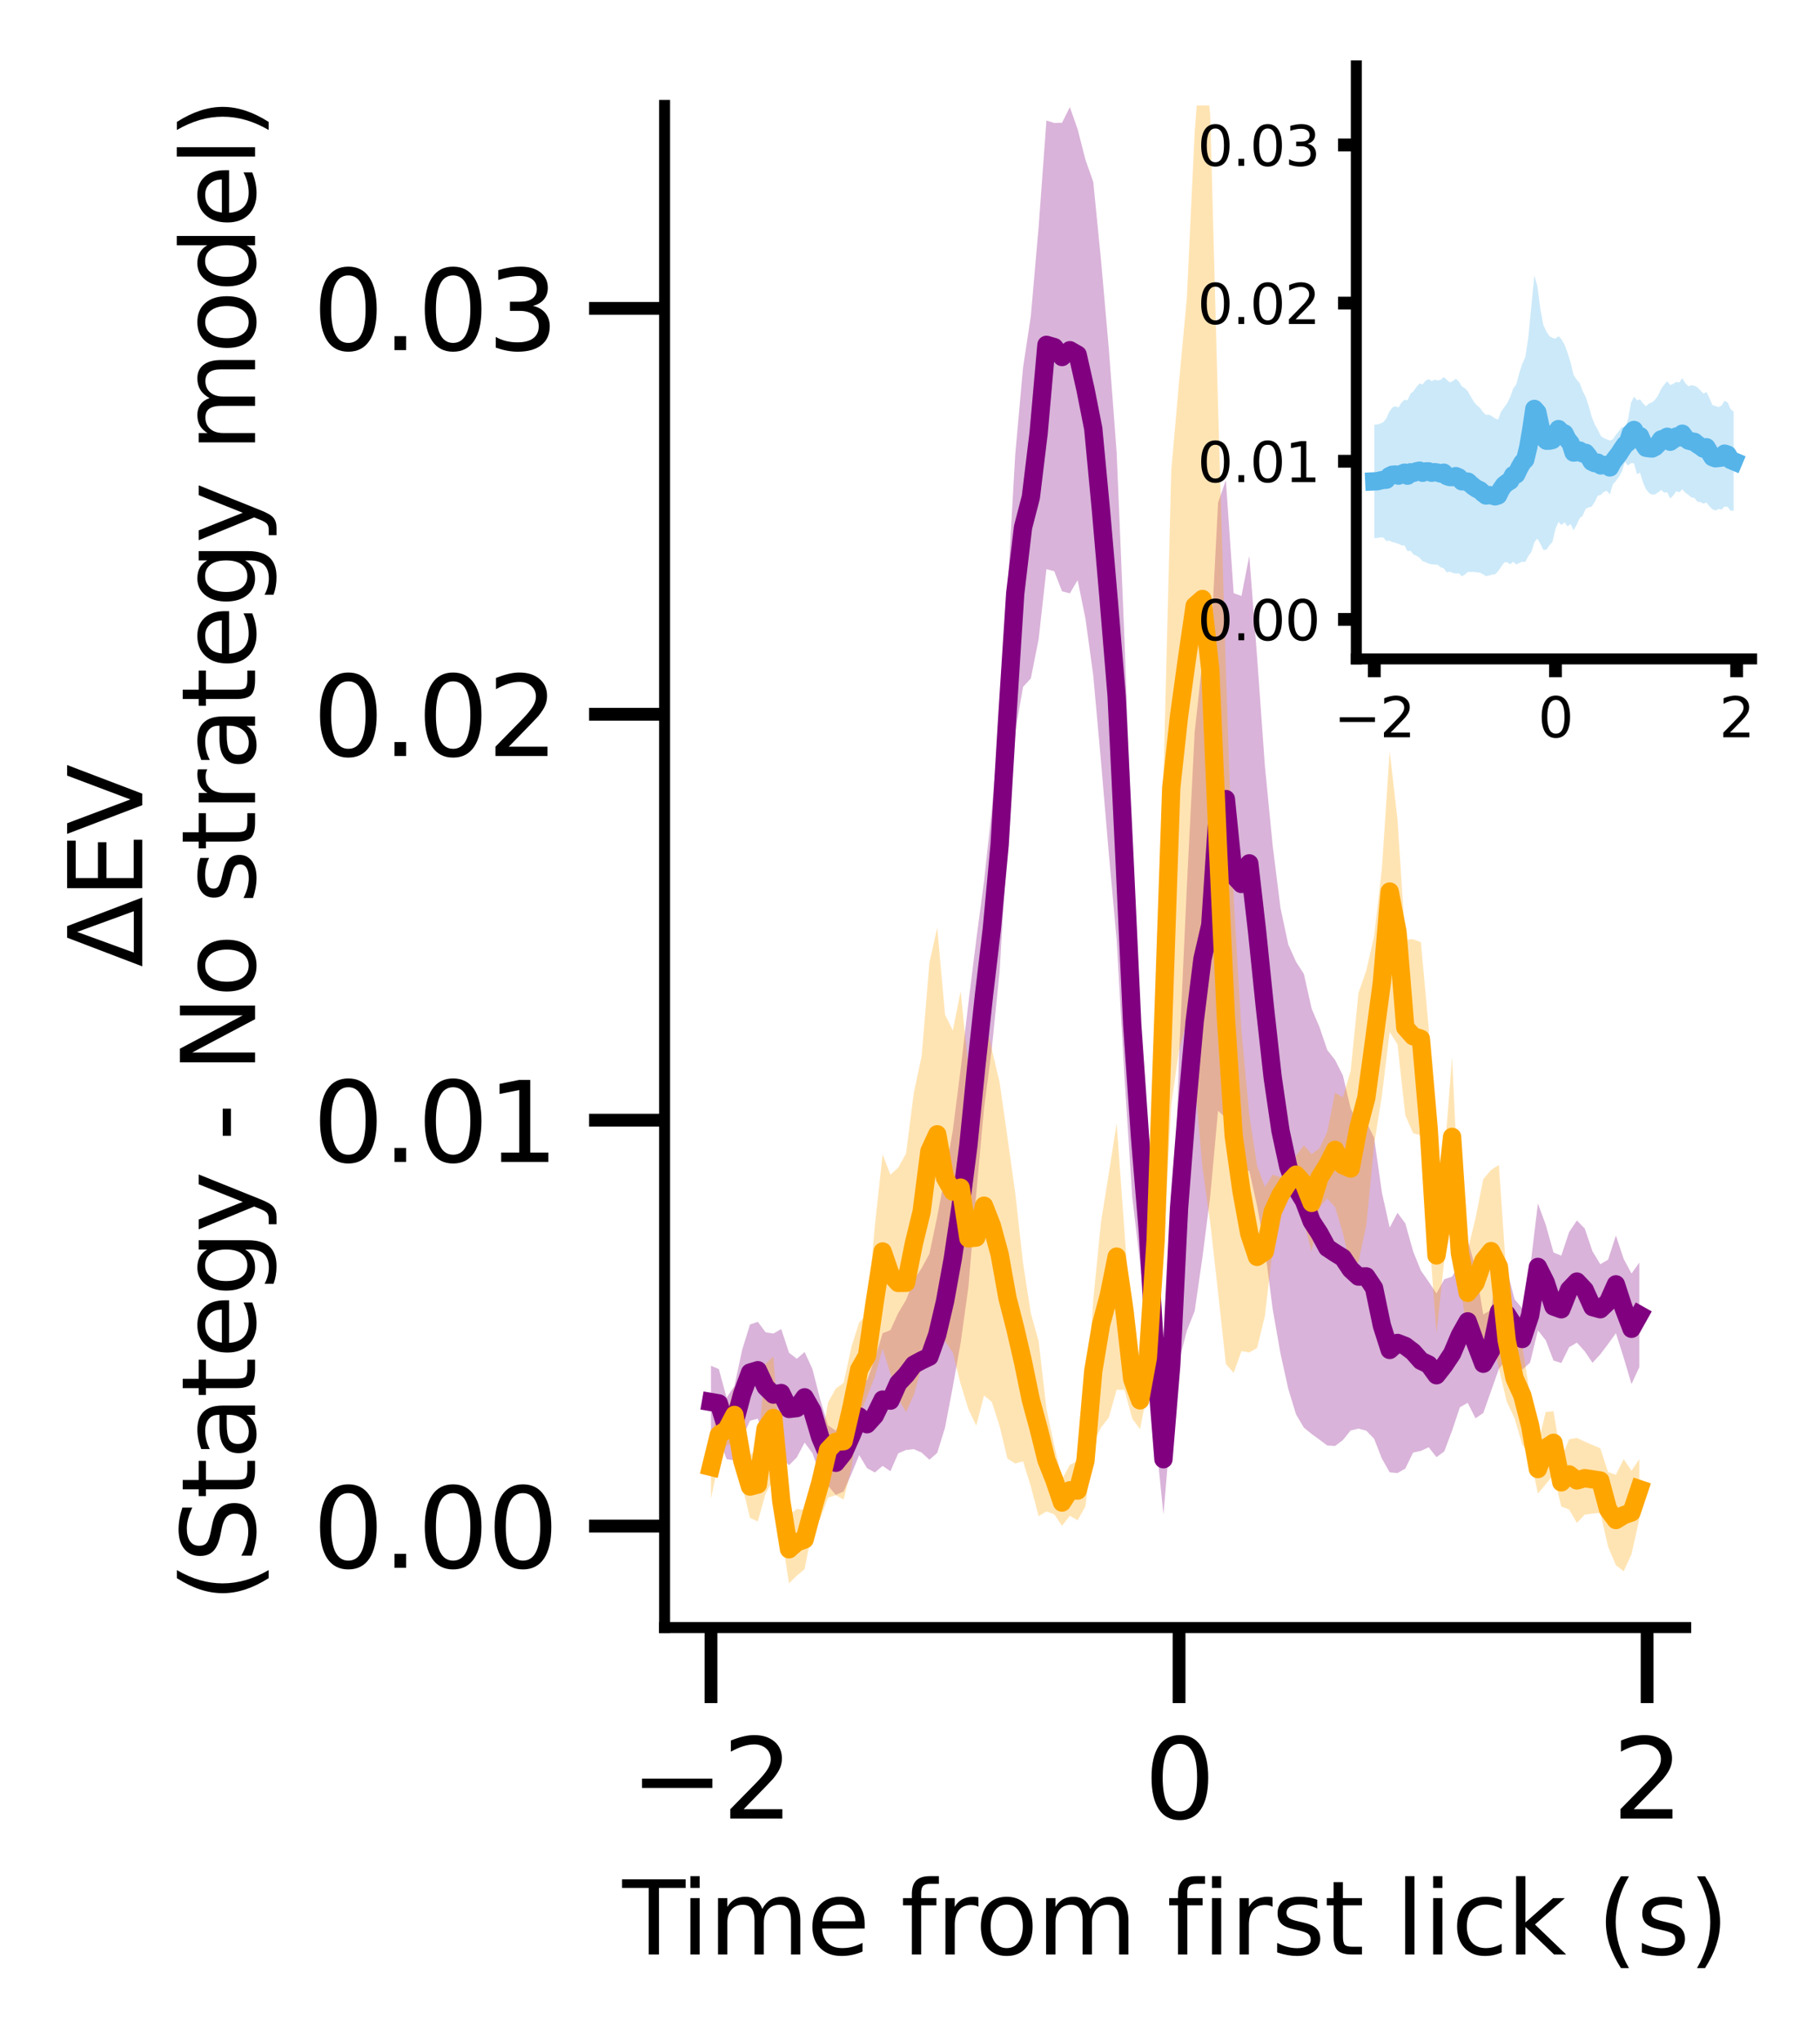 <?xml version="1.0" encoding="utf-8" standalone="no"?>
<!DOCTYPE svg PUBLIC "-//W3C//DTD SVG 1.1//EN"
  "http://www.w3.org/Graphics/SVG/1.1/DTD/svg11.dtd">
<svg xmlns:xlink="http://www.w3.org/1999/xlink" width="198.907pt" height="223.05pt" viewBox="0 0 198.907 223.05" xmlns="http://www.w3.org/2000/svg" version="1.1">
 <defs>
  <style type="text/css">*{stroke-linejoin: round; stroke-linecap: butt}</style>
 </defs>
 <g id="figure_1">
  <g id="patch_1">
   <path d="M 0 223.05 
L 198.907 223.05 
L 198.907 0 
L 0 0 
L 0 223.05 
z
" style="fill: none"/>
  </g>
  <g id="axes_1">
   <g id="patch_2">
    <path d="M 72.632 177.84 
L 184.232 177.84 
L 184.232 11.52 
L 72.632 11.52 
L 72.632 177.84 
z
" style="fill: none"/>
   </g>
   <g id="FillBetweenPolyCollection_1">
    <defs>
     <path id="m76238141f5" d="M 77.705 -73.817 
L 77.705 -65.886 
L 78.558 -65.945 
L 79.41 -63.615 
L 80.263 -63.48 
L 81.115 -65.902 
L 81.968 -67.812 
L 82.82 -68.043 
L 83.673 -65.534 
L 84.525 -63.998 
L 85.378 -63.845 
L 86.231 -62.95 
L 87.083 -63.805 
L 87.936 -65.423 
L 88.788 -64.269 
L 89.641 -61.891 
L 90.493 -60.705 
L 91.346 -59.705 
L 92.199 -60.08 
L 93.051 -61.985 
L 93.904 -64.055 
L 94.756 -62.629 
L 95.609 -62.156 
L 96.461 -62.873 
L 97.314 -62.292 
L 98.166 -64.243 
L 99.019 -64.614 
L 99.872 -64.705 
L 100.724 -64.329 
L 101.577 -63.551 
L 102.429 -64.301 
L 103.282 -67.062 
L 104.134 -71.534 
L 104.987 -76.31 
L 105.839 -82.435 
L 106.692 -92.602 
L 107.545 -101.946 
L 108.397 -108.479 
L 109.25 -116.93 
L 110.102 -131.401 
L 110.955 -143.058 
L 111.807 -147.991 
L 112.66 -148.921 
L 113.512 -153.212 
L 114.365 -160.86 
L 115.218 -160.632 
L 116.07 -158.441 
L 116.923 -158.217 
L 117.775 -159.66 
L 118.628 -155.449 
L 119.48 -149.254 
L 120.333 -139.777 
L 121.186 -129.725 
L 122.038 -120.377 
L 122.891 -105.406 
L 123.743 -92.245 
L 124.596 -85.086 
L 125.448 -77.525 
L 126.301 -65.989 
L 127.153 -57.563 
L 128.006 -67.625 
L 128.859 -74.334 
L 129.711 -77.647 
L 130.564 -79.786 
L 131.416 -85.69 
L 132.269 -92.376 
L 133.121 -101.674 
L 133.974 -100.888 
L 134.826 -96.52 
L 135.679 -94.986 
L 136.532 -95.12 
L 137.384 -91.288 
L 138.237 -86.627 
L 139.089 -80.017 
L 139.942 -75.16 
L 140.794 -71.292 
L 141.647 -68.497 
L 142.5 -67.054 
L 143.352 -66.36 
L 144.205 -65.742 
L 145.057 -65.106 
L 145.91 -65.053 
L 146.762 -65.695 
L 147.615 -66.749 
L 148.467 -66.949 
L 149.32 -66.722 
L 150.173 -65.85 
L 151.025 -63.674 
L 151.878 -62.17 
L 152.73 -62.091 
L 153.583 -62.58 
L 154.435 -64.329 
L 155.288 -64.516 
L 156.14 -64.913 
L 156.993 -63.832 
L 157.846 -64.461 
L 158.698 -66.734 
L 159.551 -69.282 
L 160.403 -69.765 
L 161.256 -68.079 
L 162.108 -68.654 
L 162.961 -71.07 
L 163.813 -73.478 
L 164.666 -74.534 
L 165.519 -75.175 
L 166.371 -73.394 
L 167.224 -74.165 
L 168.076 -77.689 
L 168.929 -76.602 
L 169.781 -74.393 
L 170.634 -74.119 
L 171.487 -75.841 
L 172.339 -76.344 
L 173.192 -75.398 
L 174.044 -74.141 
L 174.897 -75.069 
L 175.749 -76.194 
L 176.602 -77.381 
L 177.454 -74.693 
L 178.307 -71.818 
L 179.16 -73.657 
L 179.16 -85.091 
L 179.16 -85.091 
L 178.307 -83.891 
L 177.454 -85.487 
L 176.602 -88.046 
L 175.749 -85.409 
L 174.897 -84.912 
L 174.044 -86.313 
L 173.192 -88.817 
L 172.339 -89.69 
L 171.487 -88.417 
L 170.634 -85.852 
L 169.781 -86.194 
L 168.929 -89.238 
L 168.076 -91.545 
L 167.224 -84.468 
L 166.371 -80.085 
L 165.519 -81.091 
L 164.666 -84.404 
L 163.813 -85.961 
L 162.961 -79.93 
L 162.108 -79.417 
L 161.256 -84.479 
L 160.403 -87.576 
L 159.551 -85.047 
L 158.698 -83.559 
L 157.846 -83.269 
L 156.993 -81.727 
L 156.14 -82.997 
L 155.288 -84.211 
L 154.435 -86.337 
L 153.583 -89.378 
L 152.73 -90.529 
L 151.878 -88.912 
L 151.025 -92.754 
L 150.173 -98.753 
L 149.32 -100.446 
L 148.467 -100.173 
L 147.615 -101.932 
L 146.762 -105.54 
L 145.91 -107.231 
L 145.057 -108.314 
L 144.205 -110.829 
L 143.352 -112.826 
L 142.5 -116.626 
L 141.647 -117.953 
L 140.794 -119.84 
L 139.942 -123.848 
L 139.089 -130.65 
L 138.237 -139.385 
L 137.384 -151.302 
L 136.532 -162.305 
L 135.679 -157.932 
L 134.826 -158.236 
L 133.974 -170.589 
L 133.121 -168.128 
L 132.269 -151.549 
L 131.416 -150.85 
L 130.564 -143.047 
L 129.711 -126.176 
L 128.859 -107.773 
L 128.006 -80.238 
L 127.153 -69.64 
L 126.301 -82.656 
L 125.448 -99.469 
L 124.596 -112.409 
L 123.743 -129.86 
L 122.891 -153.272 
L 122.038 -173.609 
L 121.186 -184.897 
L 120.333 -194.581 
L 119.48 -203.182 
L 118.628 -205.595 
L 117.775 -208.932 
L 116.923 -211.346 
L 116.07 -209.637 
L 115.218 -209.614 
L 114.365 -209.878 
L 113.512 -198.257 
L 112.66 -188.524 
L 111.807 -182.864 
L 110.955 -173.375 
L 110.102 -158.454 
L 109.25 -144.573 
L 108.397 -134.627 
L 107.545 -126.751 
L 106.692 -120.35 
L 105.839 -113.469 
L 104.987 -106.245 
L 104.134 -99.556 
L 103.282 -94.661 
L 102.429 -90.123 
L 101.577 -86.06 
L 100.724 -84.479 
L 99.872 -83.181 
L 99.019 -81.006 
L 98.166 -79.575 
L 97.314 -77.714 
L 96.461 -77.371 
L 95.609 -74.581 
L 94.756 -72.224 
L 93.904 -72.495 
L 93.051 -70.377 
L 92.199 -68.49 
L 91.346 -66.722 
L 90.493 -67.307 
L 89.641 -70.129 
L 88.788 -73.469 
L 87.936 -75.317 
L 87.083 -74.58 
L 86.231 -75.24 
L 85.378 -77.83 
L 84.525 -77.336 
L 83.673 -77.475 
L 82.82 -78.618 
L 81.968 -78.325 
L 81.115 -75.579 
L 80.263 -71.596 
L 79.41 -70.332 
L 78.558 -73.462 
L 77.705 -73.817 
z
"/>
    </defs>
    <g clip-path="url(#pd9e9ce4f06)">
     <use xlink:href="#m76238141f5" x="0" y="223.05" style="fill: #800080; fill-opacity: 0.3"/>
    </g>
   </g>
   <g id="FillBetweenPolyCollection_2">
    <defs>
     <path id="m0b36abad9c" d="M 77.705 -66.257 
L 77.705 -59.283 
L 78.558 -63.455 
L 79.41 -65.137 
L 80.263 -65.355 
L 81.115 -60.702 
L 81.968 -57.194 
L 82.82 -56.81 
L 83.673 -59.856 
L 84.525 -61.398 
L 85.378 -55.561 
L 86.231 -50.045 
L 87.083 -50.882 
L 87.936 -51.594 
L 88.788 -55.951 
L 89.641 -57.094 
L 90.493 -59.408 
L 91.346 -59.681 
L 92.199 -59.197 
L 93.051 -62.627 
L 93.904 -68.269 
L 94.756 -70.433 
L 95.609 -72.628 
L 96.461 -75.699 
L 97.314 -72.956 
L 98.166 -70.267 
L 99.019 -68.753 
L 99.872 -70.649 
L 100.724 -73.659 
L 101.577 -76.66 
L 102.429 -76.53 
L 103.282 -76.511 
L 104.134 -75.271 
L 104.987 -71.83 
L 105.839 -69.065 
L 106.692 -67.273 
L 107.545 -70.579 
L 108.397 -69.862 
L 109.25 -67.202 
L 110.102 -63.668 
L 110.955 -63.138 
L 111.807 -63.377 
L 112.66 -60.626 
L 113.512 -57.377 
L 114.365 -57.901 
L 115.218 -57.579 
L 116.07 -56.32 
L 116.923 -57.427 
L 117.775 -56.929 
L 118.628 -58.46 
L 119.48 -65.39 
L 120.333 -67.066 
L 121.186 -68.164 
L 122.038 -71.199 
L 122.891 -71.184 
L 123.743 -68.033 
L 124.596 -66.882 
L 125.448 -71.246 
L 126.301 -77.247 
L 127.153 -86.266 
L 128.006 -102.329 
L 128.859 -108.303 
L 129.711 -111.468 
L 130.564 -105.093 
L 131.416 -95.535 
L 132.269 -89.389 
L 133.121 -81.837 
L 133.974 -74.005 
L 134.826 -73.038 
L 135.679 -75.415 
L 136.532 -75.272 
L 137.384 -75.757 
L 138.237 -79.251 
L 139.089 -86.585 
L 139.942 -90.569 
L 140.794 -92.811 
L 141.647 -92.63 
L 142.5 -89.558 
L 143.352 -86.281 
L 144.205 -91.183 
L 145.057 -92.09 
L 145.91 -91.162 
L 146.762 -88.337 
L 147.615 -84.662 
L 148.467 -85.168 
L 149.32 -89.173 
L 150.173 -97.942 
L 151.025 -103.312 
L 151.878 -110.288 
L 152.73 -108.932 
L 153.583 -101.19 
L 154.435 -99.226 
L 155.288 -98.992 
L 156.14 -88.659 
L 156.993 -77.398 
L 157.846 -85.331 
L 158.698 -90.145 
L 159.551 -82.846 
L 160.403 -77.144 
L 161.256 -75.766 
L 162.108 -76.325 
L 162.961 -77.482 
L 163.813 -73.526 
L 164.666 -69.895 
L 165.519 -68.083 
L 166.371 -65.2 
L 167.224 -63.963 
L 168.076 -59.846 
L 168.929 -60.86 
L 169.781 -61.944 
L 170.634 -58.431 
L 171.487 -58.109 
L 172.339 -56.645 
L 173.192 -57.541 
L 174.044 -57.659 
L 174.897 -57.751 
L 175.749 -54.041 
L 176.602 -52.017 
L 177.454 -51.361 
L 178.307 -53.237 
L 179.16 -57.061 
L 179.16 -63.61 
L 179.16 -63.61 
L 178.307 -62.347 
L 177.454 -63.621 
L 176.602 -61.907 
L 175.749 -62.193 
L 174.897 -64.8 
L 174.044 -65.159 
L 173.192 -65.527 
L 172.339 -65.931 
L 171.487 -65.782 
L 170.634 -63.722 
L 169.781 -68.849 
L 168.929 -68.772 
L 168.076 -65.212 
L 167.224 -70.594 
L 166.371 -75.949 
L 165.519 -76.849 
L 164.666 -83.283 
L 163.813 -95.76 
L 162.961 -95.213 
L 162.108 -94.213 
L 161.256 -89.934 
L 160.403 -86.434 
L 159.551 -89.411 
L 158.698 -107.515 
L 157.846 -96.666 
L 156.993 -94.342 
L 156.14 -110.747 
L 155.288 -120.101 
L 154.435 -120.424 
L 153.583 -120.375 
L 152.73 -133.544 
L 151.878 -140.977 
L 151.025 -128.146 
L 150.173 -120.739 
L 149.32 -117.009 
L 148.467 -114.554 
L 147.615 -106.061 
L 146.762 -103.134 
L 145.91 -103.649 
L 145.057 -99.389 
L 144.205 -97.574 
L 143.352 -96.944 
L 142.5 -97.897 
L 141.647 -96.776 
L 140.794 -94.819 
L 139.942 -94.417 
L 139.089 -94.699 
L 138.237 -93.344 
L 137.384 -95.665 
L 136.532 -101.224 
L 135.679 -110.403 
L 134.826 -124.92 
L 133.974 -149.848 
L 133.121 -178.607 
L 132.269 -210.42 
L 131.416 -219.671 
L 130.564 -208.612 
L 129.711 -190.52 
L 128.859 -181.333 
L 128.006 -171.627 
L 127.153 -138.017 
L 126.301 -97.896 
L 125.448 -78.148 
L 124.596 -73.187 
L 123.743 -76.651 
L 122.891 -88.547 
L 122.038 -100.283 
L 121.186 -94.859 
L 120.333 -89.573 
L 119.48 -81.041 
L 118.628 -68.404 
L 117.775 -63.427 
L 116.923 -62.991 
L 116.07 -61.418 
L 115.218 -65.131 
L 114.365 -69.12 
L 113.512 -76.517 
L 112.66 -79.548 
L 111.807 -85.06 
L 110.955 -92.686 
L 110.102 -98.808 
L 109.25 -104.773 
L 108.397 -108.4 
L 107.545 -112.035 
L 106.692 -108.375 
L 105.839 -106.4 
L 104.987 -114.736 
L 104.134 -110.445 
L 103.282 -112.188 
L 102.429 -121.694 
L 101.577 -117.879 
L 100.724 -107.644 
L 99.872 -103.66 
L 99.019 -97.004 
L 98.166 -95.466 
L 97.314 -94.688 
L 96.461 -96.915 
L 95.609 -89.095 
L 94.756 -79.388 
L 93.904 -78.57 
L 93.051 -75.889 
L 92.199 -71.952 
L 91.346 -71.332 
L 90.493 -69.803 
L 89.641 -64.883 
L 88.788 -60.066 
L 87.936 -58.066 
L 87.083 -58.172 
L 86.231 -57.478 
L 85.378 -62.598 
L 84.525 -74.833 
L 83.673 -74.018 
L 82.82 -64.858 
L 81.968 -64.04 
L 81.115 -66.244 
L 80.263 -71.534 
L 79.41 -68.522 
L 78.558 -69.053 
L 77.705 -66.257 
z
"/>
    </defs>
    <g clip-path="url(#pd9e9ce4f06)">
     <use xlink:href="#m0b36abad9c" x="0" y="223.05" style="fill: #ffa500; fill-opacity: 0.3"/>
    </g>
   </g>
   <g id="matplotlib.axis_1">
    <g id="xtick_1">
     <g id="line2d_1">
      <defs>
       <path id="ma0ff4bb888" d="M 0 0 
L 0 8.25 
" style="stroke: #000000; stroke-width: 1.4"/>
      </defs>
      <g>
       <use xlink:href="#ma0ff4bb888" x="77.705" y="177.84" style="stroke: #000000; stroke-width: 1.4"/>
      </g>
     </g>
     <g id="text_1">
      <!-- −2 -->
      <g transform="translate(68.86 198.708) scale(0.12 -0.12)">
       <defs>
        <path id="DejaVuSans-2212" d="M 678 2272 
L 4684 2272 
L 4684 1741 
L 678 1741 
L 678 2272 
z
" transform="scale(0.016)"/>
        <path id="DejaVuSans-32" d="M 1228 531 
L 3431 531 
L 3431 0 
L 469 0 
L 469 531 
Q 828 903 1448 1529 
Q 2069 2156 2228 2338 
Q 2531 2678 2651 2914 
Q 2772 3150 2772 3378 
Q 2772 3750 2511 3984 
Q 2250 4219 1831 4219 
Q 1534 4219 1204 4116 
Q 875 4013 500 3803 
L 500 4441 
Q 881 4594 1212 4672 
Q 1544 4750 1819 4750 
Q 2544 4750 2975 4387 
Q 3406 4025 3406 3419 
Q 3406 3131 3298 2873 
Q 3191 2616 2906 2266 
Q 2828 2175 2409 1742 
Q 1991 1309 1228 531 
z
" transform="scale(0.016)"/>
       </defs>
       <use xlink:href="#DejaVuSans-2212"/>
       <use xlink:href="#DejaVuSans-32" transform="translate(83.789 0)"/>
      </g>
     </g>
    </g>
    <g id="xtick_2">
     <g id="line2d_2">
      <g>
       <use xlink:href="#ma0ff4bb888" x="128.859" y="177.84" style="stroke: #000000; stroke-width: 1.4"/>
      </g>
     </g>
     <g id="text_2">
      <!-- 0 -->
      <g transform="translate(125.041 198.708) scale(0.12 -0.12)">
       <defs>
        <path id="DejaVuSans-30" d="M 2034 4250 
Q 1547 4250 1301 3770 
Q 1056 3291 1056 2328 
Q 1056 1369 1301 889 
Q 1547 409 2034 409 
Q 2525 409 2770 889 
Q 3016 1369 3016 2328 
Q 3016 3291 2770 3770 
Q 2525 4250 2034 4250 
z
M 2034 4750 
Q 2819 4750 3233 4129 
Q 3647 3509 3647 2328 
Q 3647 1150 3233 529 
Q 2819 -91 2034 -91 
Q 1250 -91 836 529 
Q 422 1150 422 2328 
Q 422 3509 836 4129 
Q 1250 4750 2034 4750 
z
" transform="scale(0.016)"/>
       </defs>
       <use xlink:href="#DejaVuSans-30"/>
      </g>
     </g>
    </g>
    <g id="xtick_3">
     <g id="line2d_3">
      <g>
       <use xlink:href="#ma0ff4bb888" x="180.012" y="177.84" style="stroke: #000000; stroke-width: 1.4"/>
      </g>
     </g>
     <g id="text_3">
      <!-- 2 -->
      <g transform="translate(176.195 198.708) scale(0.12 -0.12)">
       <use xlink:href="#DejaVuSans-32"/>
      </g>
     </g>
    </g>
    <g id="text_4">
     <!-- Time from first lick (s) -->
     <g transform="translate(68.019 213.562) scale(0.11 -0.11)">
      <defs>
       <path id="DejaVuSans-54" d="M -19 4666 
L 3928 4666 
L 3928 4134 
L 2272 4134 
L 2272 0 
L 1638 0 
L 1638 4134 
L -19 4134 
L -19 4666 
z
" transform="scale(0.016)"/>
       <path id="DejaVuSans-69" d="M 603 3500 
L 1178 3500 
L 1178 0 
L 603 0 
L 603 3500 
z
M 603 4863 
L 1178 4863 
L 1178 4134 
L 603 4134 
L 603 4863 
z
" transform="scale(0.016)"/>
       <path id="DejaVuSans-6d" d="M 3328 2828 
Q 3544 3216 3844 3400 
Q 4144 3584 4550 3584 
Q 5097 3584 5394 3201 
Q 5691 2819 5691 2113 
L 5691 0 
L 5113 0 
L 5113 2094 
Q 5113 2597 4934 2840 
Q 4756 3084 4391 3084 
Q 3944 3084 3684 2787 
Q 3425 2491 3425 1978 
L 3425 0 
L 2847 0 
L 2847 2094 
Q 2847 2600 2669 2842 
Q 2491 3084 2119 3084 
Q 1678 3084 1418 2786 
Q 1159 2488 1159 1978 
L 1159 0 
L 581 0 
L 581 3500 
L 1159 3500 
L 1159 2956 
Q 1356 3278 1631 3431 
Q 1906 3584 2284 3584 
Q 2666 3584 2933 3390 
Q 3200 3197 3328 2828 
z
" transform="scale(0.016)"/>
       <path id="DejaVuSans-65" d="M 3597 1894 
L 3597 1613 
L 953 1613 
Q 991 1019 1311 708 
Q 1631 397 2203 397 
Q 2534 397 2845 478 
Q 3156 559 3463 722 
L 3463 178 
Q 3153 47 2828 -22 
Q 2503 -91 2169 -91 
Q 1331 -91 842 396 
Q 353 884 353 1716 
Q 353 2575 817 3079 
Q 1281 3584 2069 3584 
Q 2775 3584 3186 3129 
Q 3597 2675 3597 1894 
z
M 3022 2063 
Q 3016 2534 2758 2815 
Q 2500 3097 2075 3097 
Q 1594 3097 1305 2825 
Q 1016 2553 972 2059 
L 3022 2063 
z
" transform="scale(0.016)"/>
       <path id="DejaVuSans-20" transform="scale(0.016)"/>
       <path id="DejaVuSans-66" d="M 2375 4863 
L 2375 4384 
L 1825 4384 
Q 1516 4384 1395 4259 
Q 1275 4134 1275 3809 
L 1275 3500 
L 2222 3500 
L 2222 3053 
L 1275 3053 
L 1275 0 
L 697 0 
L 697 3053 
L 147 3053 
L 147 3500 
L 697 3500 
L 697 3744 
Q 697 4328 969 4595 
Q 1241 4863 1831 4863 
L 2375 4863 
z
" transform="scale(0.016)"/>
       <path id="DejaVuSans-72" d="M 2631 2963 
Q 2534 3019 2420 3045 
Q 2306 3072 2169 3072 
Q 1681 3072 1420 2755 
Q 1159 2438 1159 1844 
L 1159 0 
L 581 0 
L 581 3500 
L 1159 3500 
L 1159 2956 
Q 1341 3275 1631 3429 
Q 1922 3584 2338 3584 
Q 2397 3584 2469 3576 
Q 2541 3569 2628 3553 
L 2631 2963 
z
" transform="scale(0.016)"/>
       <path id="DejaVuSans-6f" d="M 1959 3097 
Q 1497 3097 1228 2736 
Q 959 2375 959 1747 
Q 959 1119 1226 758 
Q 1494 397 1959 397 
Q 2419 397 2687 759 
Q 2956 1122 2956 1747 
Q 2956 2369 2687 2733 
Q 2419 3097 1959 3097 
z
M 1959 3584 
Q 2709 3584 3137 3096 
Q 3566 2609 3566 1747 
Q 3566 888 3137 398 
Q 2709 -91 1959 -91 
Q 1206 -91 779 398 
Q 353 888 353 1747 
Q 353 2609 779 3096 
Q 1206 3584 1959 3584 
z
" transform="scale(0.016)"/>
       <path id="DejaVuSans-73" d="M 2834 3397 
L 2834 2853 
Q 2591 2978 2328 3040 
Q 2066 3103 1784 3103 
Q 1356 3103 1142 2972 
Q 928 2841 928 2578 
Q 928 2378 1081 2264 
Q 1234 2150 1697 2047 
L 1894 2003 
Q 2506 1872 2764 1633 
Q 3022 1394 3022 966 
Q 3022 478 2636 193 
Q 2250 -91 1575 -91 
Q 1294 -91 989 -36 
Q 684 19 347 128 
L 347 722 
Q 666 556 975 473 
Q 1284 391 1588 391 
Q 1994 391 2212 530 
Q 2431 669 2431 922 
Q 2431 1156 2273 1281 
Q 2116 1406 1581 1522 
L 1381 1569 
Q 847 1681 609 1914 
Q 372 2147 372 2553 
Q 372 3047 722 3315 
Q 1072 3584 1716 3584 
Q 2034 3584 2315 3537 
Q 2597 3491 2834 3397 
z
" transform="scale(0.016)"/>
       <path id="DejaVuSans-74" d="M 1172 4494 
L 1172 3500 
L 2356 3500 
L 2356 3053 
L 1172 3053 
L 1172 1153 
Q 1172 725 1289 603 
Q 1406 481 1766 481 
L 2356 481 
L 2356 0 
L 1766 0 
Q 1100 0 847 248 
Q 594 497 594 1153 
L 594 3053 
L 172 3053 
L 172 3500 
L 594 3500 
L 594 4494 
L 1172 4494 
z
" transform="scale(0.016)"/>
       <path id="DejaVuSans-6c" d="M 603 4863 
L 1178 4863 
L 1178 0 
L 603 0 
L 603 4863 
z
" transform="scale(0.016)"/>
       <path id="DejaVuSans-63" d="M 3122 3366 
L 3122 2828 
Q 2878 2963 2633 3030 
Q 2388 3097 2138 3097 
Q 1578 3097 1268 2742 
Q 959 2388 959 1747 
Q 959 1106 1268 751 
Q 1578 397 2138 397 
Q 2388 397 2633 464 
Q 2878 531 3122 666 
L 3122 134 
Q 2881 22 2623 -34 
Q 2366 -91 2075 -91 
Q 1284 -91 818 406 
Q 353 903 353 1747 
Q 353 2603 823 3093 
Q 1294 3584 2113 3584 
Q 2378 3584 2631 3529 
Q 2884 3475 3122 3366 
z
" transform="scale(0.016)"/>
       <path id="DejaVuSans-6b" d="M 581 4863 
L 1159 4863 
L 1159 1991 
L 2875 3500 
L 3609 3500 
L 1753 1863 
L 3688 0 
L 2938 0 
L 1159 1709 
L 1159 0 
L 581 0 
L 581 4863 
z
" transform="scale(0.016)"/>
       <path id="DejaVuSans-28" d="M 1984 4856 
Q 1566 4138 1362 3434 
Q 1159 2731 1159 2009 
Q 1159 1288 1364 580 
Q 1569 -128 1984 -844 
L 1484 -844 
Q 1016 -109 783 600 
Q 550 1309 550 2009 
Q 550 2706 781 3412 
Q 1013 4119 1484 4856 
L 1984 4856 
z
" transform="scale(0.016)"/>
       <path id="DejaVuSans-29" d="M 513 4856 
L 1013 4856 
Q 1481 4119 1714 3412 
Q 1947 2706 1947 2009 
Q 1947 1309 1714 600 
Q 1481 -109 1013 -844 
L 513 -844 
Q 928 -128 1133 580 
Q 1338 1288 1338 2009 
Q 1338 2731 1133 3434 
Q 928 4138 513 4856 
z
" transform="scale(0.016)"/>
      </defs>
      <use xlink:href="#DejaVuSans-54"/>
      <use xlink:href="#DejaVuSans-69" transform="translate(57.959 0)"/>
      <use xlink:href="#DejaVuSans-6d" transform="translate(85.742 0)"/>
      <use xlink:href="#DejaVuSans-65" transform="translate(183.154 0)"/>
      <use xlink:href="#DejaVuSans-20" transform="translate(244.678 0)"/>
      <use xlink:href="#DejaVuSans-66" transform="translate(276.465 0)"/>
      <use xlink:href="#DejaVuSans-72" transform="translate(311.67 0)"/>
      <use xlink:href="#DejaVuSans-6f" transform="translate(350.533 0)"/>
      <use xlink:href="#DejaVuSans-6d" transform="translate(411.715 0)"/>
      <use xlink:href="#DejaVuSans-20" transform="translate(509.127 0)"/>
      <use xlink:href="#DejaVuSans-66" transform="translate(540.914 0)"/>
      <use xlink:href="#DejaVuSans-69" transform="translate(576.119 0)"/>
      <use xlink:href="#DejaVuSans-72" transform="translate(603.902 0)"/>
      <use xlink:href="#DejaVuSans-73" transform="translate(645.016 0)"/>
      <use xlink:href="#DejaVuSans-74" transform="translate(697.115 0)"/>
      <use xlink:href="#DejaVuSans-20" transform="translate(736.324 0)"/>
      <use xlink:href="#DejaVuSans-6c" transform="translate(768.111 0)"/>
      <use xlink:href="#DejaVuSans-69" transform="translate(795.895 0)"/>
      <use xlink:href="#DejaVuSans-63" transform="translate(823.678 0)"/>
      <use xlink:href="#DejaVuSans-6b" transform="translate(878.658 0)"/>
      <use xlink:href="#DejaVuSans-20" transform="translate(936.568 0)"/>
      <use xlink:href="#DejaVuSans-28" transform="translate(968.355 0)"/>
      <use xlink:href="#DejaVuSans-73" transform="translate(1007.369 0)"/>
      <use xlink:href="#DejaVuSans-29" transform="translate(1059.469 0)"/>
     </g>
    </g>
   </g>
   <g id="matplotlib.axis_2">
    <g id="ytick_1">
     <g id="line2d_4">
      <defs>
       <path id="m3edf291504" d="M 0 0 
L -8.25 0 
" style="stroke: #000000; stroke-width: 1.4"/>
      </defs>
      <g>
       <use xlink:href="#m3edf291504" x="72.632" y="166.752" style="stroke: #000000; stroke-width: 1.4"/>
      </g>
     </g>
     <g id="text_5">
      <!-- 0.00 -->
      <g transform="translate(34.164 171.311) scale(0.12 -0.12)">
       <defs>
        <path id="DejaVuSans-2e" d="M 684 794 
L 1344 794 
L 1344 0 
L 684 0 
L 684 794 
z
" transform="scale(0.016)"/>
       </defs>
       <use xlink:href="#DejaVuSans-30"/>
       <use xlink:href="#DejaVuSans-2e" transform="translate(63.623 0)"/>
       <use xlink:href="#DejaVuSans-30" transform="translate(95.41 0)"/>
       <use xlink:href="#DejaVuSans-30" transform="translate(159.033 0)"/>
      </g>
     </g>
    </g>
    <g id="ytick_2">
     <g id="line2d_5">
      <g>
       <use xlink:href="#m3edf291504" x="72.632" y="122.4" style="stroke: #000000; stroke-width: 1.4"/>
      </g>
     </g>
     <g id="text_6">
      <!-- 0.01 -->
      <g transform="translate(34.164 126.959) scale(0.12 -0.12)">
       <defs>
        <path id="DejaVuSans-31" d="M 794 531 
L 1825 531 
L 1825 4091 
L 703 3866 
L 703 4441 
L 1819 4666 
L 2450 4666 
L 2450 531 
L 3481 531 
L 3481 0 
L 794 0 
L 794 531 
z
" transform="scale(0.016)"/>
       </defs>
       <use xlink:href="#DejaVuSans-30"/>
       <use xlink:href="#DejaVuSans-2e" transform="translate(63.623 0)"/>
       <use xlink:href="#DejaVuSans-30" transform="translate(95.41 0)"/>
       <use xlink:href="#DejaVuSans-31" transform="translate(159.033 0)"/>
      </g>
     </g>
    </g>
    <g id="ytick_3">
     <g id="line2d_6">
      <g>
       <use xlink:href="#m3edf291504" x="72.632" y="78.048" style="stroke: #000000; stroke-width: 1.4"/>
      </g>
     </g>
     <g id="text_7">
      <!-- 0.02 -->
      <g transform="translate(34.164 82.607) scale(0.12 -0.12)">
       <use xlink:href="#DejaVuSans-30"/>
       <use xlink:href="#DejaVuSans-2e" transform="translate(63.623 0)"/>
       <use xlink:href="#DejaVuSans-30" transform="translate(95.41 0)"/>
       <use xlink:href="#DejaVuSans-32" transform="translate(159.033 0)"/>
      </g>
     </g>
    </g>
    <g id="ytick_4">
     <g id="line2d_7">
      <g>
       <use xlink:href="#m3edf291504" x="72.632" y="33.696" style="stroke: #000000; stroke-width: 1.4"/>
      </g>
     </g>
     <g id="text_8">
      <!-- 0.03 -->
      <g transform="translate(34.164 38.255) scale(0.12 -0.12)">
       <defs>
        <path id="DejaVuSans-33" d="M 2597 2516 
Q 3050 2419 3304 2112 
Q 3559 1806 3559 1356 
Q 3559 666 3084 287 
Q 2609 -91 1734 -91 
Q 1441 -91 1130 -33 
Q 819 25 488 141 
L 488 750 
Q 750 597 1062 519 
Q 1375 441 1716 441 
Q 2309 441 2620 675 
Q 2931 909 2931 1356 
Q 2931 1769 2642 2001 
Q 2353 2234 1838 2234 
L 1294 2234 
L 1294 2753 
L 1863 2753 
Q 2328 2753 2575 2939 
Q 2822 3125 2822 3475 
Q 2822 3834 2567 4026 
Q 2313 4219 1838 4219 
Q 1578 4219 1281 4162 
Q 984 4106 628 3988 
L 628 4550 
Q 988 4650 1302 4700 
Q 1616 4750 1894 4750 
Q 2613 4750 3031 4423 
Q 3450 4097 3450 3541 
Q 3450 3153 3228 2886 
Q 3006 2619 2597 2516 
z
" transform="scale(0.016)"/>
       </defs>
       <use xlink:href="#DejaVuSans-30"/>
       <use xlink:href="#DejaVuSans-2e" transform="translate(63.623 0)"/>
       <use xlink:href="#DejaVuSans-30" transform="translate(95.41 0)"/>
       <use xlink:href="#DejaVuSans-33" transform="translate(159.033 0)"/>
      </g>
     </g>
    </g>
    <g id="text_9">
     <!-- $\Delta$EV -->
     <g transform="translate(15.558 105.68) rotate(-90) scale(0.11 -0.11)">
      <defs>
       <path id="DejaVuSans-394" d="M 2188 4044 
L 906 525 
L 3472 525 
L 2188 4044 
z
M 50 0 
L 1831 4666 
L 2547 4666 
L 4325 0 
L 50 0 
z
" transform="scale(0.016)"/>
       <path id="DejaVuSans-45" d="M 628 4666 
L 3578 4666 
L 3578 4134 
L 1259 4134 
L 1259 2753 
L 3481 2753 
L 3481 2222 
L 1259 2222 
L 1259 531 
L 3634 531 
L 3634 0 
L 628 0 
L 628 4666 
z
" transform="scale(0.016)"/>
       <path id="DejaVuSans-56" d="M 1831 0 
L 50 4666 
L 709 4666 
L 2188 738 
L 3669 4666 
L 4325 4666 
L 2547 0 
L 1831 0 
z
" transform="scale(0.016)"/>
      </defs>
      <use xlink:href="#DejaVuSans-394" transform="translate(0 0.094)"/>
      <use xlink:href="#DejaVuSans-45" transform="translate(68.408 0.094)"/>
      <use xlink:href="#DejaVuSans-56" transform="translate(131.592 0.094)"/>
     </g>
     <!--  (Stategy - No strategy model) -->
     <g transform="translate(27.876 178.548) rotate(-90) scale(0.11 -0.11)">
      <defs>
       <path id="DejaVuSans-53" d="M 3425 4513 
L 3425 3897 
Q 3066 4069 2747 4153 
Q 2428 4238 2131 4238 
Q 1616 4238 1336 4038 
Q 1056 3838 1056 3469 
Q 1056 3159 1242 3001 
Q 1428 2844 1947 2747 
L 2328 2669 
Q 3034 2534 3370 2195 
Q 3706 1856 3706 1288 
Q 3706 609 3251 259 
Q 2797 -91 1919 -91 
Q 1588 -91 1214 -16 
Q 841 59 441 206 
L 441 856 
Q 825 641 1194 531 
Q 1563 422 1919 422 
Q 2459 422 2753 634 
Q 3047 847 3047 1241 
Q 3047 1584 2836 1778 
Q 2625 1972 2144 2069 
L 1759 2144 
Q 1053 2284 737 2584 
Q 422 2884 422 3419 
Q 422 4038 858 4394 
Q 1294 4750 2059 4750 
Q 2388 4750 2728 4690 
Q 3069 4631 3425 4513 
z
" transform="scale(0.016)"/>
       <path id="DejaVuSans-61" d="M 2194 1759 
Q 1497 1759 1228 1600 
Q 959 1441 959 1056 
Q 959 750 1161 570 
Q 1363 391 1709 391 
Q 2188 391 2477 730 
Q 2766 1069 2766 1631 
L 2766 1759 
L 2194 1759 
z
M 3341 1997 
L 3341 0 
L 2766 0 
L 2766 531 
Q 2569 213 2275 61 
Q 1981 -91 1556 -91 
Q 1019 -91 701 211 
Q 384 513 384 1019 
Q 384 1609 779 1909 
Q 1175 2209 1959 2209 
L 2766 2209 
L 2766 2266 
Q 2766 2663 2505 2880 
Q 2244 3097 1772 3097 
Q 1472 3097 1187 3025 
Q 903 2953 641 2809 
L 641 3341 
Q 956 3463 1253 3523 
Q 1550 3584 1831 3584 
Q 2591 3584 2966 3190 
Q 3341 2797 3341 1997 
z
" transform="scale(0.016)"/>
       <path id="DejaVuSans-67" d="M 2906 1791 
Q 2906 2416 2648 2759 
Q 2391 3103 1925 3103 
Q 1463 3103 1205 2759 
Q 947 2416 947 1791 
Q 947 1169 1205 825 
Q 1463 481 1925 481 
Q 2391 481 2648 825 
Q 2906 1169 2906 1791 
z
M 3481 434 
Q 3481 -459 3084 -895 
Q 2688 -1331 1869 -1331 
Q 1566 -1331 1297 -1286 
Q 1028 -1241 775 -1147 
L 775 -588 
Q 1028 -725 1275 -790 
Q 1522 -856 1778 -856 
Q 2344 -856 2625 -561 
Q 2906 -266 2906 331 
L 2906 616 
Q 2728 306 2450 153 
Q 2172 0 1784 0 
Q 1141 0 747 490 
Q 353 981 353 1791 
Q 353 2603 747 3093 
Q 1141 3584 1784 3584 
Q 2172 3584 2450 3431 
Q 2728 3278 2906 2969 
L 2906 3500 
L 3481 3500 
L 3481 434 
z
" transform="scale(0.016)"/>
       <path id="DejaVuSans-79" d="M 2059 -325 
Q 1816 -950 1584 -1140 
Q 1353 -1331 966 -1331 
L 506 -1331 
L 506 -850 
L 844 -850 
Q 1081 -850 1212 -737 
Q 1344 -625 1503 -206 
L 1606 56 
L 191 3500 
L 800 3500 
L 1894 763 
L 2988 3500 
L 3597 3500 
L 2059 -325 
z
" transform="scale(0.016)"/>
       <path id="DejaVuSans-2d" d="M 313 2009 
L 1997 2009 
L 1997 1497 
L 313 1497 
L 313 2009 
z
" transform="scale(0.016)"/>
       <path id="DejaVuSans-4e" d="M 628 4666 
L 1478 4666 
L 3547 763 
L 3547 4666 
L 4159 4666 
L 4159 0 
L 3309 0 
L 1241 3903 
L 1241 0 
L 628 0 
L 628 4666 
z
" transform="scale(0.016)"/>
       <path id="DejaVuSans-64" d="M 2906 2969 
L 2906 4863 
L 3481 4863 
L 3481 0 
L 2906 0 
L 2906 525 
Q 2725 213 2448 61 
Q 2172 -91 1784 -91 
Q 1150 -91 751 415 
Q 353 922 353 1747 
Q 353 2572 751 3078 
Q 1150 3584 1784 3584 
Q 2172 3584 2448 3432 
Q 2725 3281 2906 2969 
z
M 947 1747 
Q 947 1113 1208 752 
Q 1469 391 1925 391 
Q 2381 391 2643 752 
Q 2906 1113 2906 1747 
Q 2906 2381 2643 2742 
Q 2381 3103 1925 3103 
Q 1469 3103 1208 2742 
Q 947 2381 947 1747 
z
" transform="scale(0.016)"/>
      </defs>
      <use xlink:href="#DejaVuSans-20"/>
      <use xlink:href="#DejaVuSans-28" transform="translate(31.787 0)"/>
      <use xlink:href="#DejaVuSans-53" transform="translate(70.801 0)"/>
      <use xlink:href="#DejaVuSans-74" transform="translate(134.277 0)"/>
      <use xlink:href="#DejaVuSans-61" transform="translate(173.486 0)"/>
      <use xlink:href="#DejaVuSans-74" transform="translate(234.766 0)"/>
      <use xlink:href="#DejaVuSans-65" transform="translate(273.975 0)"/>
      <use xlink:href="#DejaVuSans-67" transform="translate(335.498 0)"/>
      <use xlink:href="#DejaVuSans-79" transform="translate(398.975 0)"/>
      <use xlink:href="#DejaVuSans-20" transform="translate(458.154 0)"/>
      <use xlink:href="#DejaVuSans-2d" transform="translate(489.941 0)"/>
      <use xlink:href="#DejaVuSans-20" transform="translate(526.025 0)"/>
      <use xlink:href="#DejaVuSans-4e" transform="translate(557.812 0)"/>
      <use xlink:href="#DejaVuSans-6f" transform="translate(632.617 0)"/>
      <use xlink:href="#DejaVuSans-20" transform="translate(693.799 0)"/>
      <use xlink:href="#DejaVuSans-73" transform="translate(725.586 0)"/>
      <use xlink:href="#DejaVuSans-74" transform="translate(777.686 0)"/>
      <use xlink:href="#DejaVuSans-72" transform="translate(816.895 0)"/>
      <use xlink:href="#DejaVuSans-61" transform="translate(858.008 0)"/>
      <use xlink:href="#DejaVuSans-74" transform="translate(919.287 0)"/>
      <use xlink:href="#DejaVuSans-65" transform="translate(958.496 0)"/>
      <use xlink:href="#DejaVuSans-67" transform="translate(1020.02 0)"/>
      <use xlink:href="#DejaVuSans-79" transform="translate(1083.496 0)"/>
      <use xlink:href="#DejaVuSans-20" transform="translate(1142.676 0)"/>
      <use xlink:href="#DejaVuSans-6d" transform="translate(1174.463 0)"/>
      <use xlink:href="#DejaVuSans-6f" transform="translate(1271.875 0)"/>
      <use xlink:href="#DejaVuSans-64" transform="translate(1333.057 0)"/>
      <use xlink:href="#DejaVuSans-65" transform="translate(1396.533 0)"/>
      <use xlink:href="#DejaVuSans-6c" transform="translate(1458.057 0)"/>
      <use xlink:href="#DejaVuSans-29" transform="translate(1485.84 0)"/>
     </g>
    </g>
   </g>
   <g id="line2d_8">
    <path d="M 77.705 153.198 
L 78.558 153.346 
L 79.41 156.076 
L 80.263 155.511 
L 81.115 152.309 
L 81.968 149.981 
L 82.82 149.719 
L 83.673 151.545 
L 84.525 152.383 
L 85.378 152.212 
L 86.231 153.955 
L 87.083 153.857 
L 87.936 152.68 
L 88.788 154.18 
L 89.641 157.04 
L 90.493 159.044 
L 91.346 159.836 
L 92.199 158.764 
L 93.051 156.869 
L 93.904 154.774 
L 94.756 155.623 
L 95.609 154.681 
L 96.461 152.928 
L 97.314 153.046 
L 98.166 151.141 
L 99.019 150.24 
L 99.872 149.107 
L 100.724 148.646 
L 101.577 148.244 
L 102.429 145.838 
L 103.282 142.188 
L 104.134 137.505 
L 104.987 131.772 
L 105.839 125.098 
L 106.692 116.574 
L 107.545 108.701 
L 108.397 101.497 
L 109.25 92.298 
L 110.102 78.122 
L 110.955 64.833 
L 111.807 57.622 
L 112.66 54.327 
L 113.512 47.315 
L 114.365 37.681 
L 115.218 37.927 
L 116.07 39.01 
L 116.923 38.268 
L 117.775 38.754 
L 118.628 42.528 
L 119.48 46.832 
L 120.333 55.871 
L 121.186 65.739 
L 122.038 76.057 
L 122.891 93.71 
L 123.743 111.997 
L 124.596 124.302 
L 125.448 134.552 
L 126.301 148.728 
L 127.153 159.448 
L 128.006 149.118 
L 128.859 131.996 
L 129.711 121.138 
L 130.564 111.633 
L 131.416 104.78 
L 132.269 101.087 
L 133.121 88.149 
L 133.974 87.311 
L 134.826 95.672 
L 135.679 96.591 
L 136.532 94.337 
L 137.384 101.755 
L 138.237 110.044 
L 139.089 117.716 
L 139.942 123.546 
L 140.794 127.483 
L 141.647 129.825 
L 142.5 131.21 
L 143.352 133.457 
L 144.205 134.764 
L 145.057 136.34 
L 145.91 136.908 
L 146.762 137.432 
L 147.615 138.709 
L 148.467 139.489 
L 149.32 139.466 
L 150.173 140.748 
L 151.025 144.836 
L 151.878 147.509 
L 152.73 146.739 
L 153.583 147.071 
L 154.435 147.717 
L 155.288 148.686 
L 156.14 149.095 
L 156.993 150.27 
L 157.846 149.185 
L 158.698 147.903 
L 159.551 145.885 
L 160.403 144.379 
L 161.256 146.771 
L 162.108 149.014 
L 162.961 147.55 
L 163.813 143.33 
L 164.666 143.581 
L 165.519 144.916 
L 166.371 146.31 
L 167.224 143.733 
L 168.076 138.433 
L 168.929 140.129 
L 169.781 142.757 
L 170.634 143.064 
L 171.487 140.921 
L 172.339 140.033 
L 173.192 140.942 
L 174.044 142.823 
L 174.897 143.059 
L 175.749 142.248 
L 176.602 140.336 
L 177.454 142.96 
L 178.307 145.195 
L 179.16 143.676 
" clip-path="url(#pd9e9ce4f06)" style="fill: none; stroke: #800080; stroke-width: 2; stroke-linecap: square"/>
   </g>
   <g id="line2d_9">
    <path d="M 77.705 160.28 
L 78.558 156.796 
L 79.41 156.22 
L 80.263 154.605 
L 81.115 159.577 
L 81.968 162.433 
L 82.82 162.216 
L 83.673 156.113 
L 84.525 154.934 
L 85.378 163.971 
L 86.231 169.288 
L 87.083 168.523 
L 87.936 168.22 
L 88.788 165.041 
L 89.641 162.061 
L 90.493 158.444 
L 91.346 157.543 
L 92.199 157.475 
L 93.051 153.792 
L 93.904 149.63 
L 94.756 148.139 
L 95.609 142.188 
L 96.461 136.743 
L 97.314 139.228 
L 98.166 140.183 
L 99.019 140.171 
L 99.872 135.895 
L 100.724 132.398 
L 101.577 125.78 
L 102.429 123.938 
L 103.282 128.7 
L 104.134 130.192 
L 104.987 129.767 
L 105.839 135.317 
L 106.692 135.226 
L 107.545 131.743 
L 108.397 133.919 
L 109.25 137.062 
L 110.102 141.812 
L 110.955 145.138 
L 111.807 148.831 
L 112.66 152.963 
L 113.512 156.103 
L 114.365 159.539 
L 115.218 161.695 
L 116.07 164.181 
L 116.923 162.841 
L 117.775 162.871 
L 118.628 159.618 
L 119.48 149.834 
L 120.333 144.73 
L 121.186 141.538 
L 122.038 137.309 
L 122.891 143.184 
L 123.743 150.708 
L 124.596 153.015 
L 125.448 148.353 
L 126.301 135.478 
L 127.153 110.908 
L 128.006 86.072 
L 128.859 78.232 
L 129.711 72.056 
L 130.564 66.197 
L 131.416 65.447 
L 132.269 73.146 
L 133.121 92.828 
L 133.974 111.123 
L 134.826 124.071 
L 135.679 130.141 
L 136.532 134.802 
L 137.384 137.338 
L 138.237 136.752 
L 139.089 132.407 
L 139.942 130.557 
L 140.794 129.235 
L 141.647 128.347 
L 142.5 129.322 
L 143.352 131.437 
L 144.205 128.671 
L 145.057 127.31 
L 145.91 125.644 
L 146.762 127.314 
L 147.615 127.688 
L 148.467 123.189 
L 149.32 119.959 
L 150.173 113.709 
L 151.025 107.321 
L 151.878 97.417 
L 152.73 101.812 
L 153.583 112.267 
L 154.435 113.225 
L 155.288 113.503 
L 156.14 123.347 
L 156.993 137.18 
L 157.846 132.051 
L 158.698 124.22 
L 159.551 136.921 
L 160.403 141.261 
L 161.256 140.199 
L 162.108 137.78 
L 162.961 136.702 
L 163.813 138.407 
L 164.666 146.461 
L 165.519 150.584 
L 166.371 152.475 
L 167.224 155.771 
L 168.076 160.521 
L 168.929 158.234 
L 169.781 157.653 
L 170.634 161.973 
L 171.487 161.104 
L 172.339 161.762 
L 173.192 161.516 
L 174.044 161.641 
L 174.897 161.774 
L 175.749 164.932 
L 176.602 166.088 
L 177.454 165.559 
L 178.307 165.258 
L 179.16 162.714 
" clip-path="url(#pd9e9ce4f06)" style="fill: none; stroke: #ffa500; stroke-width: 2; stroke-linecap: square"/>
   </g>
   <g id="patch_3">
    <path d="M 72.632 177.84 
L 72.632 11.52 
" style="fill: none; stroke: #000000; stroke-width: 1.2; stroke-linejoin: miter; stroke-linecap: square"/>
   </g>
   <g id="patch_4">
    <path d="M 72.632 177.84 
L 184.232 177.84 
" style="fill: none; stroke: #000000; stroke-width: 1.2; stroke-linejoin: miter; stroke-linecap: square"/>
   </g>
  </g>
  <g id="axes_2">
   <g id="patch_5">
    <path d="M 148.232 72 
L 191.432 72 
L 191.432 7.2 
L 148.232 7.2 
L 148.232 72 
z
" style="fill: none"/>
   </g>
   <g id="FillBetweenPolyCollection_3">
    <defs>
     <path id="me3a97a4fa7" d="M 150.196 -176.643 
L 150.196 -164.26 
L 150.526 -164.264 
L 150.856 -164.33 
L 151.186 -164.316 
L 151.516 -163.932 
L 151.846 -163.975 
L 152.176 -163.817 
L 152.506 -163.737 
L 152.836 -163.627 
L 153.166 -163.467 
L 153.496 -163.443 
L 153.826 -162.833 
L 154.156 -162.859 
L 154.486 -162.456 
L 154.816 -162.32 
L 155.146 -162.094 
L 155.476 -161.734 
L 155.806 -161.618 
L 156.136 -161.467 
L 156.466 -161.377 
L 156.796 -161.36 
L 157.126 -161.335 
L 157.456 -161.064 
L 157.786 -160.944 
L 158.116 -160.512 
L 158.446 -160.582 
L 158.777 -160.449 
L 159.107 -160.38 
L 159.437 -160.408 
L 159.767 -160.085 
L 160.097 -160.267 
L 160.427 -160.565 
L 160.757 -160.547 
L 161.087 -160.559 
L 161.417 -160.499 
L 161.747 -160.477 
L 162.077 -160.295 
L 162.407 -160.099 
L 162.737 -160.166 
L 163.067 -160.26 
L 163.397 -160.305 
L 163.727 -160.629 
L 164.057 -161.113 
L 164.387 -161.577 
L 164.717 -161.631 
L 165.047 -161.384 
L 165.377 -161.676 
L 165.707 -161.375 
L 166.037 -161.526 
L 166.367 -161.682 
L 166.697 -161.65 
L 167.027 -162.287 
L 167.357 -162.725 
L 167.687 -163.796 
L 168.017 -164.194 
L 168.347 -163.629 
L 168.677 -162.96 
L 169.007 -162.977 
L 169.337 -163.475 
L 169.667 -163.826 
L 169.997 -165.259 
L 170.327 -166.012 
L 170.657 -165.682 
L 170.987 -165.986 
L 171.317 -165.534 
L 171.647 -165.793 
L 171.977 -165.104 
L 172.307 -165.696 
L 172.637 -166.43 
L 172.967 -166.694 
L 173.298 -167.448 
L 173.628 -167.614 
L 173.958 -167.692 
L 174.288 -168.213 
L 174.618 -168.888 
L 174.948 -168.975 
L 175.278 -169.297 
L 175.608 -169.421 
L 175.938 -169.035 
L 176.268 -170.127 
L 176.598 -170.497 
L 176.928 -170.941 
L 177.258 -171.522 
L 177.588 -172.558 
L 177.918 -172.189 
L 178.248 -172.443 
L 178.578 -172.429 
L 178.908 -171.247 
L 179.238 -171.402 
L 179.568 -170.318 
L 179.898 -169.574 
L 180.228 -169.176 
L 180.558 -168.995 
L 180.888 -169.04 
L 181.218 -169.239 
L 181.548 -169.513 
L 181.878 -169.219 
L 182.208 -169.264 
L 182.538 -168.59 
L 182.868 -168.905 
L 183.198 -169.391 
L 183.528 -169.249 
L 183.858 -169.587 
L 184.188 -169.207 
L 184.518 -168.982 
L 184.848 -168.692 
L 185.178 -168.645 
L 185.508 -168.238 
L 185.838 -168.178 
L 186.168 -168.02 
L 186.498 -168.143 
L 186.828 -167.709 
L 187.158 -167.406 
L 187.489 -167.266 
L 187.819 -167.445 
L 188.149 -167.373 
L 188.479 -167.705 
L 188.809 -167.673 
L 189.139 -167.249 
L 189.469 -167.235 
L 189.469 -178.075 
L 189.469 -178.075 
L 189.139 -178.338 
L 188.809 -179.077 
L 188.479 -179.262 
L 188.149 -178.729 
L 187.819 -178.576 
L 187.489 -178.682 
L 187.158 -178.786 
L 186.828 -179.541 
L 186.498 -180.217 
L 186.168 -180.044 
L 185.838 -180.386 
L 185.508 -180.74 
L 185.178 -180.898 
L 184.848 -180.958 
L 184.518 -180.846 
L 184.188 -181.187 
L 183.858 -181.735 
L 183.528 -181.26 
L 183.198 -181.309 
L 182.868 -181.115 
L 182.538 -180.97 
L 182.208 -181.391 
L 181.878 -181.023 
L 181.548 -180.554 
L 181.218 -179.843 
L 180.888 -179.38 
L 180.558 -179.088 
L 180.228 -178.965 
L 179.898 -178.662 
L 179.568 -178.961 
L 179.238 -179.401 
L 178.908 -179.311 
L 178.578 -179.706 
L 178.248 -179.032 
L 177.918 -177.207 
L 177.588 -176.312 
L 177.258 -176.393 
L 176.928 -175.937 
L 176.598 -175.541 
L 176.268 -175.048 
L 175.938 -174.909 
L 175.608 -175.045 
L 175.278 -175.183 
L 174.948 -175.413 
L 174.618 -176.107 
L 174.288 -176.675 
L 173.958 -177.506 
L 173.628 -178.708 
L 173.298 -179.69 
L 172.967 -180.329 
L 172.637 -181.211 
L 172.307 -181.572 
L 171.977 -182.094 
L 171.647 -183.449 
L 171.317 -184.512 
L 170.987 -185.384 
L 170.657 -185.971 
L 170.327 -186.317 
L 169.997 -186.042 
L 169.667 -186.125 
L 169.337 -186.326 
L 169.007 -186.812 
L 168.677 -187.526 
L 168.347 -189.257 
L 168.017 -191.793 
L 167.687 -192.943 
L 167.357 -189.589 
L 167.027 -186.139 
L 166.697 -184.02 
L 166.367 -183.293 
L 166.037 -182.274 
L 165.707 -181.039 
L 165.377 -180.597 
L 165.047 -179.653 
L 164.717 -178.997 
L 164.387 -178.537 
L 164.057 -178.071 
L 163.727 -177.204 
L 163.397 -177.323 
L 163.067 -177.556 
L 162.737 -177.743 
L 162.407 -177.718 
L 162.077 -178.023 
L 161.747 -178.483 
L 161.417 -178.756 
L 161.087 -179.131 
L 160.757 -179.687 
L 160.427 -180.279 
L 160.097 -180.634 
L 159.767 -180.834 
L 159.437 -181.355 
L 159.107 -181.672 
L 158.777 -181.403 
L 158.446 -181.265 
L 158.116 -181.554 
L 157.786 -181.855 
L 157.456 -181.548 
L 157.126 -181.483 
L 156.796 -181.551 
L 156.466 -181.41 
L 156.136 -181.624 
L 155.806 -181.463 
L 155.476 -181.048 
L 155.146 -181.148 
L 154.816 -180.793 
L 154.486 -180.305 
L 154.156 -180.028 
L 153.826 -179.313 
L 153.496 -179.359 
L 153.166 -179.053 
L 152.836 -178.522 
L 152.506 -178.667 
L 152.176 -178.536 
L 151.846 -178.072 
L 151.516 -177.336 
L 151.186 -176.918 
L 150.856 -176.771 
L 150.526 -176.67 
L 150.196 -176.643 
z
"/>
    </defs>
    <g clip-path="url(#pdba35960f6)">
     <use xlink:href="#me3a97a4fa7" x="0" y="223.05" style="fill: #56b4e9; fill-opacity: 0.3"/>
    </g>
   </g>
   <g id="matplotlib.axis_3">
    <g id="xtick_4">
     <g id="line2d_10">
      <defs>
       <path id="m30c3a78995" d="M 0 0 
L 0 2 
" style="stroke: #000000; stroke-width: 1.4"/>
      </defs>
      <g>
       <use xlink:href="#m30c3a78995" x="150.196" y="72" style="stroke: #000000; stroke-width: 1.4"/>
      </g>
     </g>
     <g id="text_10">
      <!-- −2 -->
      <g transform="translate(145.773 80.559) scale(0.06 -0.06)">
       <use xlink:href="#DejaVuSans-2212"/>
       <use xlink:href="#DejaVuSans-32" transform="translate(83.789 0)"/>
      </g>
     </g>
    </g>
    <g id="xtick_5">
     <g id="line2d_11">
      <g>
       <use xlink:href="#m30c3a78995" x="169.997" y="72" style="stroke: #000000; stroke-width: 1.4"/>
      </g>
     </g>
     <g id="text_11">
      <!-- 0 -->
      <g transform="translate(168.089 80.559) scale(0.06 -0.06)">
       <use xlink:href="#DejaVuSans-30"/>
      </g>
     </g>
    </g>
    <g id="xtick_6">
     <g id="line2d_12">
      <g>
       <use xlink:href="#m30c3a78995" x="189.799" y="72" style="stroke: #000000; stroke-width: 1.4"/>
      </g>
     </g>
     <g id="text_12">
      <!-- 2 -->
      <g transform="translate(187.89 80.559) scale(0.06 -0.06)">
       <use xlink:href="#DejaVuSans-32"/>
      </g>
     </g>
    </g>
   </g>
   <g id="matplotlib.axis_4">
    <g id="ytick_5">
     <g id="line2d_13">
      <defs>
       <path id="m4c78b13c65" d="M 0 0 
L -2 0 
" style="stroke: #000000; stroke-width: 1.4"/>
      </defs>
      <g>
       <use xlink:href="#m4c78b13c65" x="148.232" y="67.68" style="stroke: #000000; stroke-width: 1.4"/>
      </g>
     </g>
     <g id="text_13">
      <!-- 0.00 -->
      <g transform="translate(130.873 69.96) scale(0.06 -0.06)">
       <use xlink:href="#DejaVuSans-30"/>
       <use xlink:href="#DejaVuSans-2e" transform="translate(63.623 0)"/>
       <use xlink:href="#DejaVuSans-30" transform="translate(95.41 0)"/>
       <use xlink:href="#DejaVuSans-30" transform="translate(159.033 0)"/>
      </g>
     </g>
    </g>
    <g id="ytick_6">
     <g id="line2d_14">
      <g>
       <use xlink:href="#m4c78b13c65" x="148.232" y="50.4" style="stroke: #000000; stroke-width: 1.4"/>
      </g>
     </g>
     <g id="text_14">
      <!-- 0.01 -->
      <g transform="translate(130.873 52.68) scale(0.06 -0.06)">
       <use xlink:href="#DejaVuSans-30"/>
       <use xlink:href="#DejaVuSans-2e" transform="translate(63.623 0)"/>
       <use xlink:href="#DejaVuSans-30" transform="translate(95.41 0)"/>
       <use xlink:href="#DejaVuSans-31" transform="translate(159.033 0)"/>
      </g>
     </g>
    </g>
    <g id="ytick_7">
     <g id="line2d_15">
      <g>
       <use xlink:href="#m4c78b13c65" x="148.232" y="33.12" style="stroke: #000000; stroke-width: 1.4"/>
      </g>
     </g>
     <g id="text_15">
      <!-- 0.02 -->
      <g transform="translate(130.873 35.4) scale(0.06 -0.06)">
       <use xlink:href="#DejaVuSans-30"/>
       <use xlink:href="#DejaVuSans-2e" transform="translate(63.623 0)"/>
       <use xlink:href="#DejaVuSans-30" transform="translate(95.41 0)"/>
       <use xlink:href="#DejaVuSans-32" transform="translate(159.033 0)"/>
      </g>
     </g>
    </g>
    <g id="ytick_8">
     <g id="line2d_16">
      <g>
       <use xlink:href="#m4c78b13c65" x="148.232" y="15.84" style="stroke: #000000; stroke-width: 1.4"/>
      </g>
     </g>
     <g id="text_16">
      <!-- 0.03 -->
      <g transform="translate(130.873 18.12) scale(0.06 -0.06)">
       <use xlink:href="#DejaVuSans-30"/>
       <use xlink:href="#DejaVuSans-2e" transform="translate(63.623 0)"/>
       <use xlink:href="#DejaVuSans-30" transform="translate(95.41 0)"/>
       <use xlink:href="#DejaVuSans-33" transform="translate(159.033 0)"/>
      </g>
     </g>
    </g>
   </g>
   <g id="line2d_17">
    <path d="M 150.196 52.598 
L 150.526 52.583 
L 150.856 52.499 
L 151.186 52.433 
L 151.516 52.416 
L 151.846 52.026 
L 152.176 51.873 
L 152.506 51.848 
L 152.836 51.975 
L 153.166 51.79 
L 153.496 51.648 
L 153.826 51.977 
L 154.156 51.606 
L 154.486 51.67 
L 154.816 51.493 
L 155.146 51.429 
L 155.476 51.658 
L 155.806 51.509 
L 156.136 51.504 
L 156.466 51.656 
L 156.796 51.594 
L 157.126 51.641 
L 157.456 51.744 
L 157.786 51.65 
L 158.116 52.017 
L 158.446 52.126 
L 158.777 52.124 
L 159.107 52.024 
L 159.437 52.168 
L 159.767 52.59 
L 160.097 52.599 
L 160.427 52.628 
L 160.757 52.933 
L 161.087 53.205 
L 161.417 53.422 
L 161.747 53.57 
L 162.077 53.89 
L 162.407 54.141 
L 162.737 54.095 
L 163.067 54.142 
L 163.397 54.236 
L 163.727 54.133 
L 164.057 53.457 
L 164.387 52.993 
L 164.717 52.736 
L 165.047 52.531 
L 165.377 51.913 
L 165.707 51.843 
L 166.037 51.15 
L 166.367 50.562 
L 166.697 50.215 
L 167.027 48.837 
L 167.357 46.893 
L 167.687 44.68 
L 168.017 45.057 
L 168.347 46.607 
L 168.677 47.807 
L 169.007 48.155 
L 169.337 48.149 
L 169.667 48.074 
L 169.997 47.399 
L 170.327 46.885 
L 170.657 47.223 
L 170.987 47.364 
L 171.317 48.027 
L 171.647 48.429 
L 171.977 49.45 
L 172.307 49.416 
L 172.637 49.229 
L 172.967 49.538 
L 173.298 49.48 
L 173.628 49.889 
L 173.958 50.451 
L 174.288 50.606 
L 174.618 50.552 
L 174.948 50.856 
L 175.278 50.81 
L 175.608 50.817 
L 175.938 51.077 
L 176.268 50.462 
L 176.598 50.031 
L 176.928 49.61 
L 177.258 49.092 
L 177.588 48.615 
L 177.918 48.352 
L 178.248 47.312 
L 178.578 46.982 
L 178.908 47.771 
L 179.238 47.648 
L 179.568 48.41 
L 179.898 48.932 
L 180.228 48.979 
L 180.558 49.008 
L 180.888 48.839 
L 181.218 48.509 
L 181.548 48.016 
L 181.878 47.929 
L 182.208 47.722 
L 182.538 48.27 
L 182.868 48.04 
L 183.198 47.699 
L 183.528 47.795 
L 183.858 47.389 
L 184.188 47.852 
L 184.518 48.136 
L 184.848 48.224 
L 185.178 48.278 
L 185.508 48.561 
L 185.838 48.768 
L 186.168 49.018 
L 186.498 48.87 
L 186.828 49.424 
L 187.158 49.954 
L 187.489 50.076 
L 187.819 50.039 
L 188.149 49.999 
L 188.479 49.566 
L 188.809 49.675 
L 189.139 50.256 
L 189.469 50.395 
" clip-path="url(#pdba35960f6)" style="fill: none; stroke: #56b4e9; stroke-width: 2; stroke-linecap: square"/>
   </g>
   <g id="patch_6">
    <path d="M 148.232 72 
L 148.232 7.2 
" style="fill: none; stroke: #000000; stroke-width: 1.2; stroke-linejoin: miter; stroke-linecap: square"/>
   </g>
   <g id="patch_7">
    <path d="M 148.232 72 
L 191.432 72 
" style="fill: none; stroke: #000000; stroke-width: 1.2; stroke-linejoin: miter; stroke-linecap: square"/>
   </g>
  </g>
 </g>
 <defs>
  <clipPath id="pd9e9ce4f06">
   <rect x="72.632" y="11.52" width="111.6" height="166.32"/>
  </clipPath>
  <clipPath id="pdba35960f6">
   <rect x="148.232" y="7.2" width="43.2" height="64.8"/>
  </clipPath>
 </defs>
</svg>

